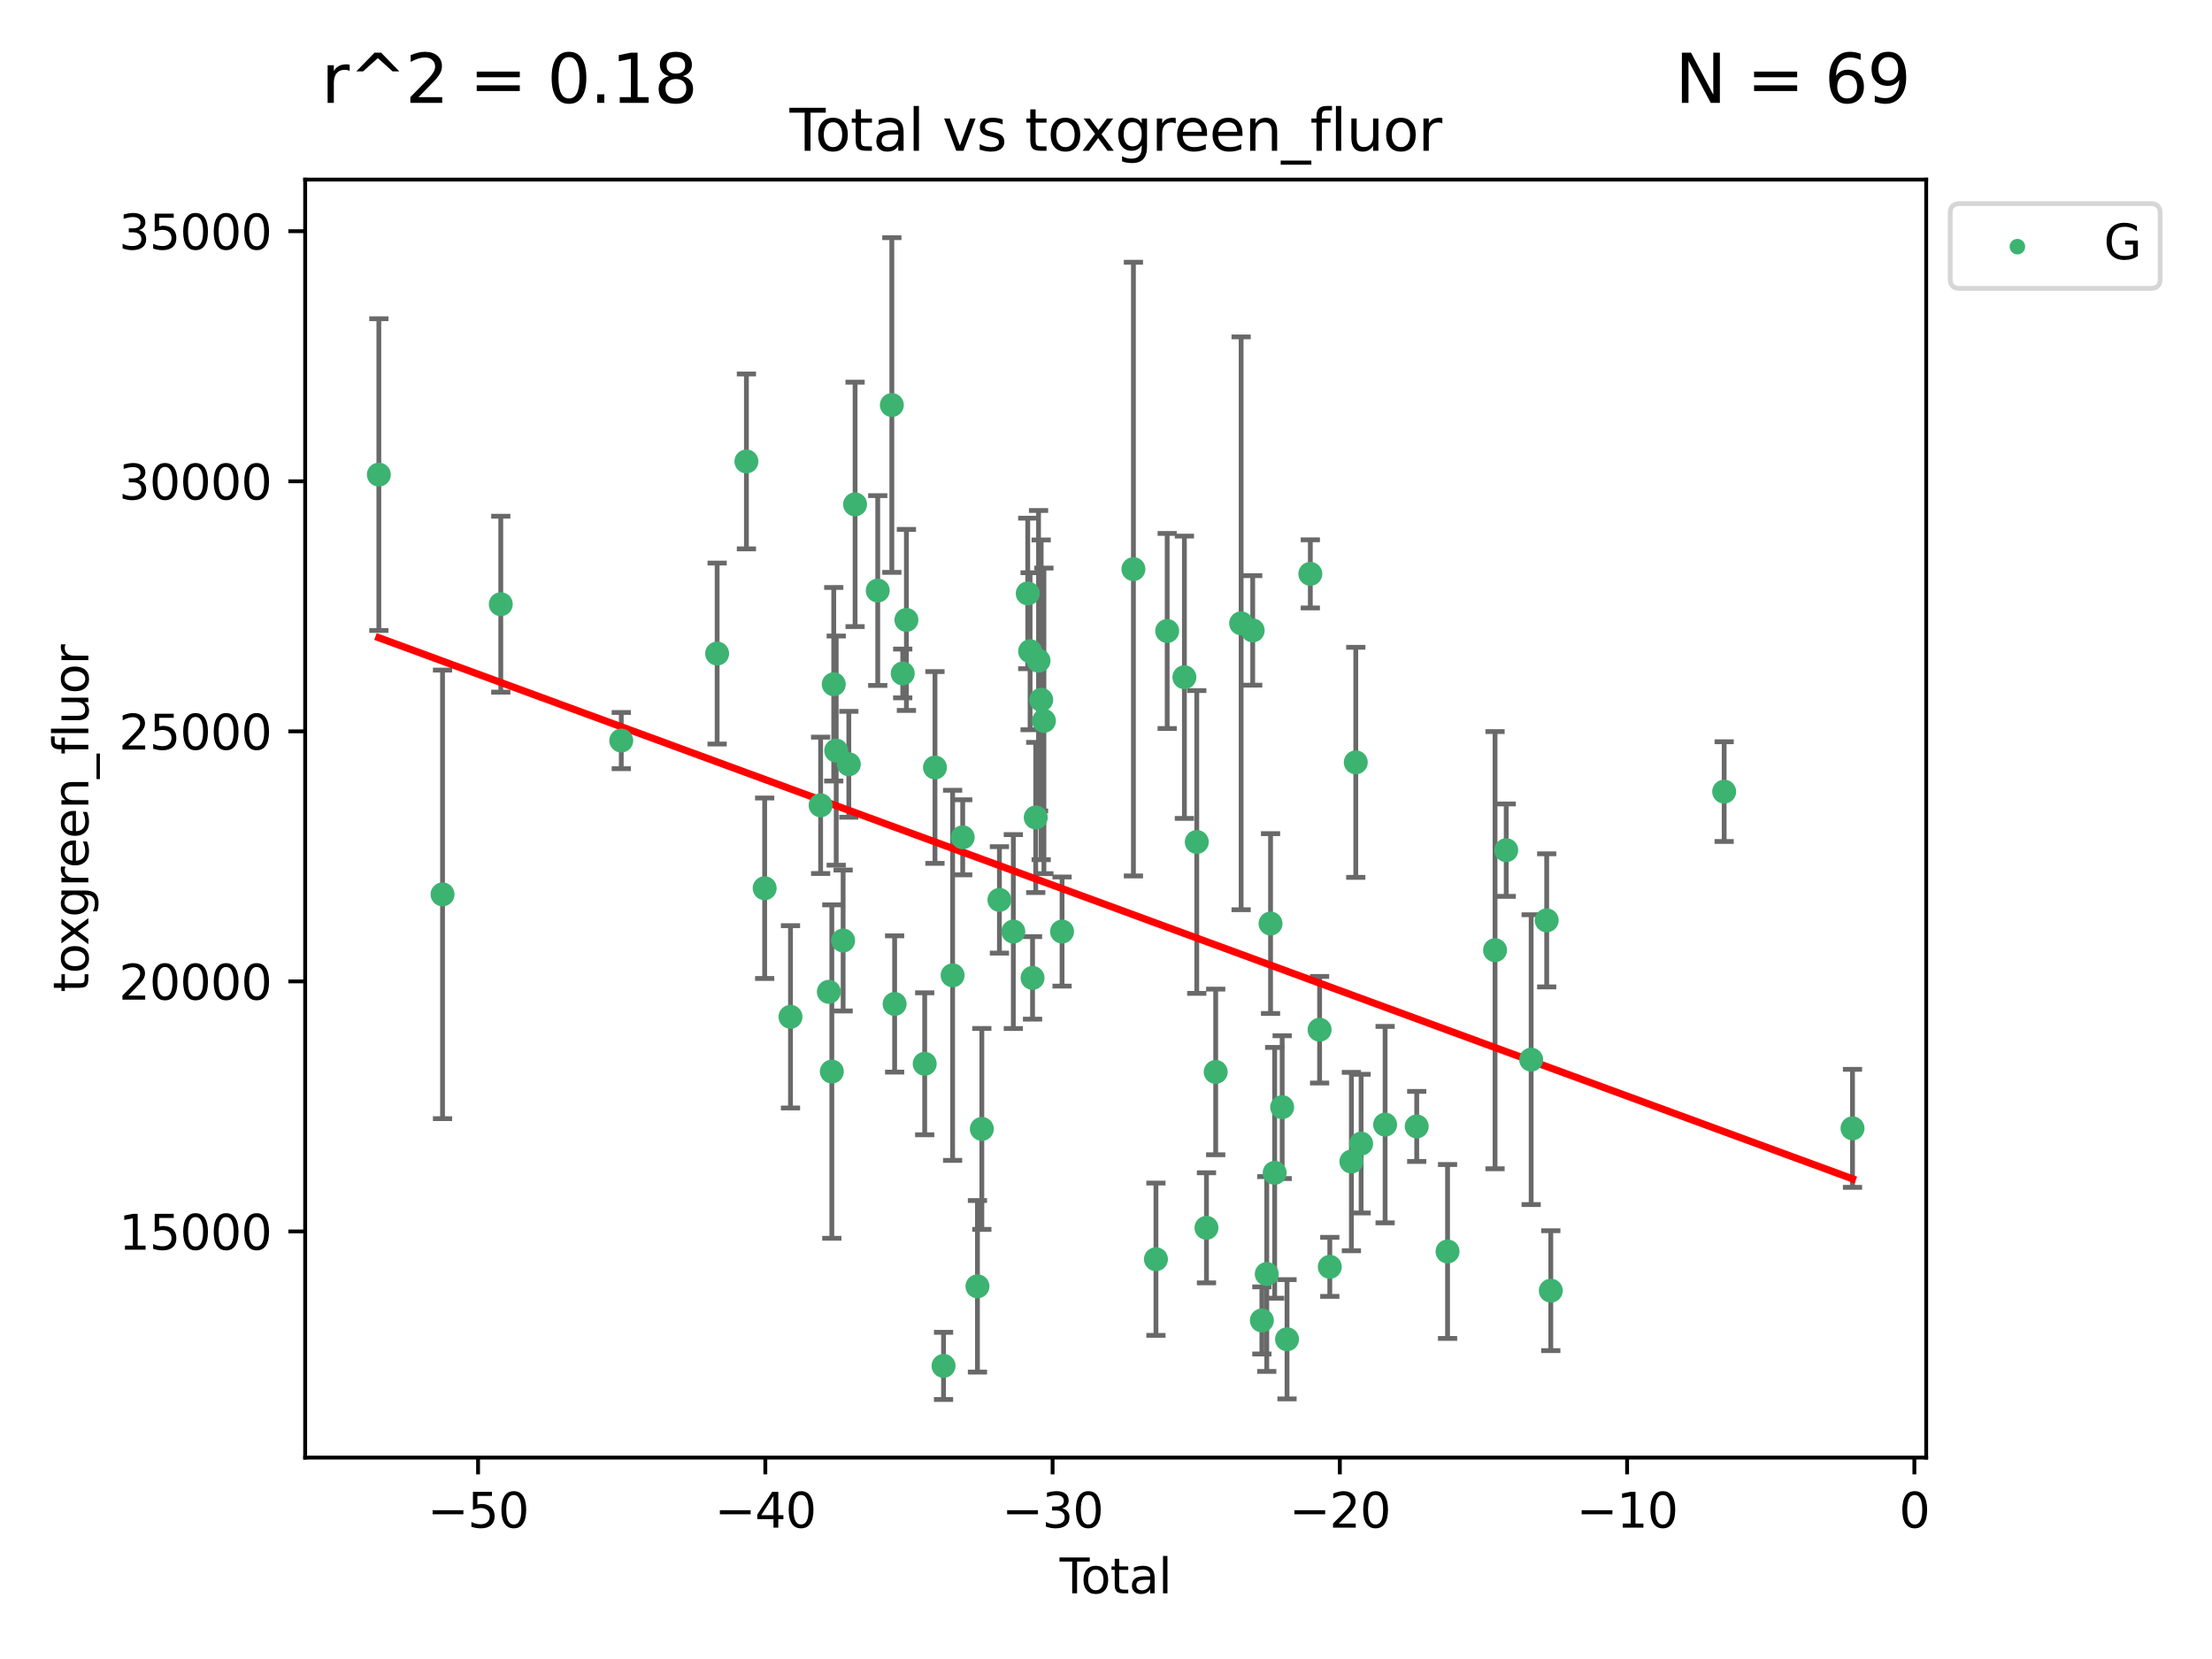 <?xml version="1.0" encoding="utf-8" standalone="no"?>
<!DOCTYPE svg PUBLIC "-//W3C//DTD SVG 1.1//EN"
  "http://www.w3.org/Graphics/SVG/1.1/DTD/svg11.dtd">
<svg xmlns:xlink="http://www.w3.org/1999/xlink" width="460.8pt" height="345.6pt" viewBox="0 0 460.8 345.6" xmlns="http://www.w3.org/2000/svg" version="1.1">
 <defs>
  <style type="text/css">*{stroke-linejoin: round; stroke-linecap: butt}</style>
 </defs>
 <g id="figure_1">
  <g id="patch_1">
   <path d="M 0 345.6 
L 460.8 345.6 
L 460.8 0 
L 0 0 
z
" style="fill: #ffffff"/>
  </g>
  <g id="axes_1">
   <g id="patch_2">
    <path d="M 63.571 303.64 
L 401.26 303.64 
L 401.26 37.411 
L 63.571 37.411 
z
" style="fill: #ffffff"/>
   </g>
   <g id="PathCollection_1">
    <defs>
     <path id="m90d8ef8540" d="M 0 1.118 
C 0.297 1.118 0.581 1 0.791 0.791 
C 1 0.581 1.118 0.297 1.118 0 
C 1.118 -0.297 1 -0.581 0.791 -0.791 
C 0.581 -1 0.297 -1.118 0 -1.118 
C -0.297 -1.118 -0.581 -1 -0.791 -0.791 
C -1 -0.581 -1.118 -0.297 -1.118 0 
C -1.118 0.297 -1 0.581 -0.791 0.791 
C -0.581 1 -0.297 1.118 0 1.118 
z
" style="stroke: #3cb371"/>
    </defs>
    <g clip-path="url(#pe612565357)">
     <use xlink:href="#m90d8ef8540" x="78.921" y="98.87" style="fill: #3cb371; stroke: #3cb371"/>
     <use xlink:href="#m90d8ef8540" x="92.189" y="186.314" style="fill: #3cb371; stroke: #3cb371"/>
     <use xlink:href="#m90d8ef8540" x="104.324" y="125.865" style="fill: #3cb371; stroke: #3cb371"/>
     <use xlink:href="#m90d8ef8540" x="129.421" y="154.273" style="fill: #3cb371; stroke: #3cb371"/>
     <use xlink:href="#m90d8ef8540" x="149.391" y="136.145" style="fill: #3cb371; stroke: #3cb371"/>
     <use xlink:href="#m90d8ef8540" x="155.491" y="96.124" style="fill: #3cb371; stroke: #3cb371"/>
     <use xlink:href="#m90d8ef8540" x="159.294" y="185.036" style="fill: #3cb371; stroke: #3cb371"/>
     <use xlink:href="#m90d8ef8540" x="164.675" y="211.823" style="fill: #3cb371; stroke: #3cb371"/>
     <use xlink:href="#m90d8ef8540" x="170.951" y="167.764" style="fill: #3cb371; stroke: #3cb371"/>
     <use xlink:href="#m90d8ef8540" x="172.665" y="206.614" style="fill: #3cb371; stroke: #3cb371"/>
     <use xlink:href="#m90d8ef8540" x="173.285" y="223.229" style="fill: #3cb371; stroke: #3cb371"/>
     <use xlink:href="#m90d8ef8540" x="173.685" y="142.541" style="fill: #3cb371; stroke: #3cb371"/>
     <use xlink:href="#m90d8ef8540" x="174.198" y="156.366" style="fill: #3cb371; stroke: #3cb371"/>
     <use xlink:href="#m90d8ef8540" x="175.64" y="195.925" style="fill: #3cb371; stroke: #3cb371"/>
     <use xlink:href="#m90d8ef8540" x="176.825" y="159.214" style="fill: #3cb371; stroke: #3cb371"/>
     <use xlink:href="#m90d8ef8540" x="178.129" y="105.072" style="fill: #3cb371; stroke: #3cb371"/>
     <use xlink:href="#m90d8ef8540" x="182.85" y="123.021" style="fill: #3cb371; stroke: #3cb371"/>
     <use xlink:href="#m90d8ef8540" x="185.788" y="84.377" style="fill: #3cb371; stroke: #3cb371"/>
     <use xlink:href="#m90d8ef8540" x="186.368" y="209.146" style="fill: #3cb371; stroke: #3cb371"/>
     <use xlink:href="#m90d8ef8540" x="188.055" y="140.295" style="fill: #3cb371; stroke: #3cb371"/>
     <use xlink:href="#m90d8ef8540" x="188.822" y="129.139" style="fill: #3cb371; stroke: #3cb371"/>
     <use xlink:href="#m90d8ef8540" x="192.631" y="221.607" style="fill: #3cb371; stroke: #3cb371"/>
     <use xlink:href="#m90d8ef8540" x="194.773" y="159.88" style="fill: #3cb371; stroke: #3cb371"/>
     <use xlink:href="#m90d8ef8540" x="196.558" y="284.544" style="fill: #3cb371; stroke: #3cb371"/>
     <use xlink:href="#m90d8ef8540" x="198.449" y="203.178" style="fill: #3cb371; stroke: #3cb371"/>
     <use xlink:href="#m90d8ef8540" x="200.548" y="174.426" style="fill: #3cb371; stroke: #3cb371"/>
     <use xlink:href="#m90d8ef8540" x="203.622" y="267.962" style="fill: #3cb371; stroke: #3cb371"/>
     <use xlink:href="#m90d8ef8540" x="204.535" y="235.175" style="fill: #3cb371; stroke: #3cb371"/>
     <use xlink:href="#m90d8ef8540" x="208.198" y="187.463" style="fill: #3cb371; stroke: #3cb371"/>
     <use xlink:href="#m90d8ef8540" x="211.095" y="194.062" style="fill: #3cb371; stroke: #3cb371"/>
     <use xlink:href="#m90d8ef8540" x="214.1" y="123.622" style="fill: #3cb371; stroke: #3cb371"/>
     <use xlink:href="#m90d8ef8540" x="214.588" y="135.663" style="fill: #3cb371; stroke: #3cb371"/>
     <use xlink:href="#m90d8ef8540" x="215.099" y="203.711" style="fill: #3cb371; stroke: #3cb371"/>
     <use xlink:href="#m90d8ef8540" x="215.764" y="170.292" style="fill: #3cb371; stroke: #3cb371"/>
     <use xlink:href="#m90d8ef8540" x="216.347" y="137.636" style="fill: #3cb371; stroke: #3cb371"/>
     <use xlink:href="#m90d8ef8540" x="216.898" y="145.785" style="fill: #3cb371; stroke: #3cb371"/>
     <use xlink:href="#m90d8ef8540" x="217.467" y="150.17" style="fill: #3cb371; stroke: #3cb371"/>
     <use xlink:href="#m90d8ef8540" x="221.245" y="194.059" style="fill: #3cb371; stroke: #3cb371"/>
     <use xlink:href="#m90d8ef8540" x="236.113" y="118.555" style="fill: #3cb371; stroke: #3cb371"/>
     <use xlink:href="#m90d8ef8540" x="240.804" y="262.32" style="fill: #3cb371; stroke: #3cb371"/>
     <use xlink:href="#m90d8ef8540" x="243.144" y="131.444" style="fill: #3cb371; stroke: #3cb371"/>
     <use xlink:href="#m90d8ef8540" x="246.732" y="141.082" style="fill: #3cb371; stroke: #3cb371"/>
     <use xlink:href="#m90d8ef8540" x="249.31" y="175.398" style="fill: #3cb371; stroke: #3cb371"/>
     <use xlink:href="#m90d8ef8540" x="251.33" y="255.777" style="fill: #3cb371; stroke: #3cb371"/>
     <use xlink:href="#m90d8ef8540" x="253.251" y="223.306" style="fill: #3cb371; stroke: #3cb371"/>
     <use xlink:href="#m90d8ef8540" x="258.549" y="129.846" style="fill: #3cb371; stroke: #3cb371"/>
     <use xlink:href="#m90d8ef8540" x="260.961" y="131.326" style="fill: #3cb371; stroke: #3cb371"/>
     <use xlink:href="#m90d8ef8540" x="262.869" y="275.07" style="fill: #3cb371; stroke: #3cb371"/>
     <use xlink:href="#m90d8ef8540" x="263.889" y="265.4" style="fill: #3cb371; stroke: #3cb371"/>
     <use xlink:href="#m90d8ef8540" x="264.678" y="192.397" style="fill: #3cb371; stroke: #3cb371"/>
     <use xlink:href="#m90d8ef8540" x="265.538" y="244.319" style="fill: #3cb371; stroke: #3cb371"/>
     <use xlink:href="#m90d8ef8540" x="267.099" y="230.64" style="fill: #3cb371; stroke: #3cb371"/>
     <use xlink:href="#m90d8ef8540" x="268.111" y="278.993" style="fill: #3cb371; stroke: #3cb371"/>
     <use xlink:href="#m90d8ef8540" x="272.964" y="119.547" style="fill: #3cb371; stroke: #3cb371"/>
     <use xlink:href="#m90d8ef8540" x="274.897" y="214.513" style="fill: #3cb371; stroke: #3cb371"/>
     <use xlink:href="#m90d8ef8540" x="277.023" y="263.906" style="fill: #3cb371; stroke: #3cb371"/>
     <use xlink:href="#m90d8ef8540" x="281.518" y="241.974" style="fill: #3cb371; stroke: #3cb371"/>
     <use xlink:href="#m90d8ef8540" x="282.434" y="158.808" style="fill: #3cb371; stroke: #3cb371"/>
     <use xlink:href="#m90d8ef8540" x="283.546" y="238.24" style="fill: #3cb371; stroke: #3cb371"/>
     <use xlink:href="#m90d8ef8540" x="288.545" y="234.283" style="fill: #3cb371; stroke: #3cb371"/>
     <use xlink:href="#m90d8ef8540" x="295.129" y="234.654" style="fill: #3cb371; stroke: #3cb371"/>
     <use xlink:href="#m90d8ef8540" x="301.552" y="260.706" style="fill: #3cb371; stroke: #3cb371"/>
     <use xlink:href="#m90d8ef8540" x="311.446" y="197.939" style="fill: #3cb371; stroke: #3cb371"/>
     <use xlink:href="#m90d8ef8540" x="313.774" y="177.106" style="fill: #3cb371; stroke: #3cb371"/>
     <use xlink:href="#m90d8ef8540" x="318.968" y="220.745" style="fill: #3cb371; stroke: #3cb371"/>
     <use xlink:href="#m90d8ef8540" x="322.205" y="191.727" style="fill: #3cb371; stroke: #3cb371"/>
     <use xlink:href="#m90d8ef8540" x="323.059" y="268.872" style="fill: #3cb371; stroke: #3cb371"/>
     <use xlink:href="#m90d8ef8540" x="359.176" y="164.908" style="fill: #3cb371; stroke: #3cb371"/>
     <use xlink:href="#m90d8ef8540" x="385.911" y="235.052" style="fill: #3cb371; stroke: #3cb371"/>
    </g>
   </g>
   <g id="matplotlib.axis_1">
    <g id="xtick_1">
     <g id="line2d_1">
      <defs>
       <path id="mb4e441df4e" d="M 0 0 
L 0 3.5 
" style="stroke: #000000; stroke-width: 0.8"/>
      </defs>
      <g>
       <use xlink:href="#mb4e441df4e" x="99.59" y="303.64" style="stroke: #000000; stroke-width: 0.8"/>
      </g>
     </g>
     <g id="text_1">
      <!-- −50 -->
      <g transform="translate(89.038 318.238)scale(0.1 -0.1)">
       <defs>
        <path id="DejaVuSans-2212" d="M 678 2272 
L 4684 2272 
L 4684 1741 
L 678 1741 
L 678 2272 
z
" transform="scale(0.016)"/>
        <path id="DejaVuSans-35" d="M 691 4666 
L 3169 4666 
L 3169 4134 
L 1269 4134 
L 1269 2991 
Q 1406 3038 1543 3061 
Q 1681 3084 1819 3084 
Q 2600 3084 3056 2656 
Q 3513 2228 3513 1497 
Q 3513 744 3044 326 
Q 2575 -91 1722 -91 
Q 1428 -91 1123 -41 
Q 819 9 494 109 
L 494 744 
Q 775 591 1075 516 
Q 1375 441 1709 441 
Q 2250 441 2565 725 
Q 2881 1009 2881 1497 
Q 2881 1984 2565 2268 
Q 2250 2553 1709 2553 
Q 1456 2553 1204 2497 
Q 953 2441 691 2322 
L 691 4666 
z
" transform="scale(0.016)"/>
        <path id="DejaVuSans-30" d="M 2034 4250 
Q 1547 4250 1301 3770 
Q 1056 3291 1056 2328 
Q 1056 1369 1301 889 
Q 1547 409 2034 409 
Q 2525 409 2770 889 
Q 3016 1369 3016 2328 
Q 3016 3291 2770 3770 
Q 2525 4250 2034 4250 
z
M 2034 4750 
Q 2819 4750 3233 4129 
Q 3647 3509 3647 2328 
Q 3647 1150 3233 529 
Q 2819 -91 2034 -91 
Q 1250 -91 836 529 
Q 422 1150 422 2328 
Q 422 3509 836 4129 
Q 1250 4750 2034 4750 
z
" transform="scale(0.016)"/>
       </defs>
       <use xlink:href="#DejaVuSans-2212"/>
       <use xlink:href="#DejaVuSans-35" x="83.789"/>
       <use xlink:href="#DejaVuSans-30" x="147.412"/>
      </g>
     </g>
    </g>
    <g id="xtick_2">
     <g id="line2d_2">
      <g>
       <use xlink:href="#mb4e441df4e" x="159.431" y="303.64" style="stroke: #000000; stroke-width: 0.8"/>
      </g>
     </g>
     <g id="text_2">
      <!-- −40 -->
      <g transform="translate(148.879 318.238)scale(0.1 -0.1)">
       <defs>
        <path id="DejaVuSans-34" d="M 2419 4116 
L 825 1625 
L 2419 1625 
L 2419 4116 
z
M 2253 4666 
L 3047 4666 
L 3047 1625 
L 3713 1625 
L 3713 1100 
L 3047 1100 
L 3047 0 
L 2419 0 
L 2419 1100 
L 313 1100 
L 313 1709 
L 2253 4666 
z
" transform="scale(0.016)"/>
       </defs>
       <use xlink:href="#DejaVuSans-2212"/>
       <use xlink:href="#DejaVuSans-34" x="83.789"/>
       <use xlink:href="#DejaVuSans-30" x="147.412"/>
      </g>
     </g>
    </g>
    <g id="xtick_3">
     <g id="line2d_3">
      <g>
       <use xlink:href="#mb4e441df4e" x="219.273" y="303.64" style="stroke: #000000; stroke-width: 0.8"/>
      </g>
     </g>
     <g id="text_3">
      <!-- −30 -->
      <g transform="translate(208.72 318.238)scale(0.1 -0.1)">
       <defs>
        <path id="DejaVuSans-33" d="M 2597 2516 
Q 3050 2419 3304 2112 
Q 3559 1806 3559 1356 
Q 3559 666 3084 287 
Q 2609 -91 1734 -91 
Q 1441 -91 1130 -33 
Q 819 25 488 141 
L 488 750 
Q 750 597 1062 519 
Q 1375 441 1716 441 
Q 2309 441 2620 675 
Q 2931 909 2931 1356 
Q 2931 1769 2642 2001 
Q 2353 2234 1838 2234 
L 1294 2234 
L 1294 2753 
L 1863 2753 
Q 2328 2753 2575 2939 
Q 2822 3125 2822 3475 
Q 2822 3834 2567 4026 
Q 2313 4219 1838 4219 
Q 1578 4219 1281 4162 
Q 984 4106 628 3988 
L 628 4550 
Q 988 4650 1302 4700 
Q 1616 4750 1894 4750 
Q 2613 4750 3031 4423 
Q 3450 4097 3450 3541 
Q 3450 3153 3228 2886 
Q 3006 2619 2597 2516 
z
" transform="scale(0.016)"/>
       </defs>
       <use xlink:href="#DejaVuSans-2212"/>
       <use xlink:href="#DejaVuSans-33" x="83.789"/>
       <use xlink:href="#DejaVuSans-30" x="147.412"/>
      </g>
     </g>
    </g>
    <g id="xtick_4">
     <g id="line2d_4">
      <g>
       <use xlink:href="#mb4e441df4e" x="279.114" y="303.64" style="stroke: #000000; stroke-width: 0.8"/>
      </g>
     </g>
     <g id="text_4">
      <!-- −20 -->
      <g transform="translate(268.562 318.238)scale(0.1 -0.1)">
       <defs>
        <path id="DejaVuSans-32" d="M 1228 531 
L 3431 531 
L 3431 0 
L 469 0 
L 469 531 
Q 828 903 1448 1529 
Q 2069 2156 2228 2338 
Q 2531 2678 2651 2914 
Q 2772 3150 2772 3378 
Q 2772 3750 2511 3984 
Q 2250 4219 1831 4219 
Q 1534 4219 1204 4116 
Q 875 4013 500 3803 
L 500 4441 
Q 881 4594 1212 4672 
Q 1544 4750 1819 4750 
Q 2544 4750 2975 4387 
Q 3406 4025 3406 3419 
Q 3406 3131 3298 2873 
Q 3191 2616 2906 2266 
Q 2828 2175 2409 1742 
Q 1991 1309 1228 531 
z
" transform="scale(0.016)"/>
       </defs>
       <use xlink:href="#DejaVuSans-2212"/>
       <use xlink:href="#DejaVuSans-32" x="83.789"/>
       <use xlink:href="#DejaVuSans-30" x="147.412"/>
      </g>
     </g>
    </g>
    <g id="xtick_5">
     <g id="line2d_5">
      <g>
       <use xlink:href="#mb4e441df4e" x="338.956" y="303.64" style="stroke: #000000; stroke-width: 0.8"/>
      </g>
     </g>
     <g id="text_5">
      <!-- −10 -->
      <g transform="translate(328.403 318.238)scale(0.1 -0.1)">
       <defs>
        <path id="DejaVuSans-31" d="M 794 531 
L 1825 531 
L 1825 4091 
L 703 3866 
L 703 4441 
L 1819 4666 
L 2450 4666 
L 2450 531 
L 3481 531 
L 3481 0 
L 794 0 
L 794 531 
z
" transform="scale(0.016)"/>
       </defs>
       <use xlink:href="#DejaVuSans-2212"/>
       <use xlink:href="#DejaVuSans-31" x="83.789"/>
       <use xlink:href="#DejaVuSans-30" x="147.412"/>
      </g>
     </g>
    </g>
    <g id="xtick_6">
     <g id="line2d_6">
      <g>
       <use xlink:href="#mb4e441df4e" x="398.797" y="303.64" style="stroke: #000000; stroke-width: 0.8"/>
      </g>
     </g>
     <g id="text_6">
      <!-- 0 -->
      <g transform="translate(395.616 318.238)scale(0.1 -0.1)">
       <use xlink:href="#DejaVuSans-30"/>
      </g>
     </g>
    </g>
    <g id="text_7">
     <!-- Total -->
     <g transform="translate(220.739 331.917)scale(0.1 -0.1)">
      <defs>
       <path id="DejaVuSans-54" d="M -19 4666 
L 3928 4666 
L 3928 4134 
L 2272 4134 
L 2272 0 
L 1638 0 
L 1638 4134 
L -19 4134 
L -19 4666 
z
" transform="scale(0.016)"/>
       <path id="DejaVuSans-6f" d="M 1959 3097 
Q 1497 3097 1228 2736 
Q 959 2375 959 1747 
Q 959 1119 1226 758 
Q 1494 397 1959 397 
Q 2419 397 2687 759 
Q 2956 1122 2956 1747 
Q 2956 2369 2687 2733 
Q 2419 3097 1959 3097 
z
M 1959 3584 
Q 2709 3584 3137 3096 
Q 3566 2609 3566 1747 
Q 3566 888 3137 398 
Q 2709 -91 1959 -91 
Q 1206 -91 779 398 
Q 353 888 353 1747 
Q 353 2609 779 3096 
Q 1206 3584 1959 3584 
z
" transform="scale(0.016)"/>
       <path id="DejaVuSans-74" d="M 1172 4494 
L 1172 3500 
L 2356 3500 
L 2356 3053 
L 1172 3053 
L 1172 1153 
Q 1172 725 1289 603 
Q 1406 481 1766 481 
L 2356 481 
L 2356 0 
L 1766 0 
Q 1100 0 847 248 
Q 594 497 594 1153 
L 594 3053 
L 172 3053 
L 172 3500 
L 594 3500 
L 594 4494 
L 1172 4494 
z
" transform="scale(0.016)"/>
       <path id="DejaVuSans-61" d="M 2194 1759 
Q 1497 1759 1228 1600 
Q 959 1441 959 1056 
Q 959 750 1161 570 
Q 1363 391 1709 391 
Q 2188 391 2477 730 
Q 2766 1069 2766 1631 
L 2766 1759 
L 2194 1759 
z
M 3341 1997 
L 3341 0 
L 2766 0 
L 2766 531 
Q 2569 213 2275 61 
Q 1981 -91 1556 -91 
Q 1019 -91 701 211 
Q 384 513 384 1019 
Q 384 1609 779 1909 
Q 1175 2209 1959 2209 
L 2766 2209 
L 2766 2266 
Q 2766 2663 2505 2880 
Q 2244 3097 1772 3097 
Q 1472 3097 1187 3025 
Q 903 2953 641 2809 
L 641 3341 
Q 956 3463 1253 3523 
Q 1550 3584 1831 3584 
Q 2591 3584 2966 3190 
Q 3341 2797 3341 1997 
z
" transform="scale(0.016)"/>
       <path id="DejaVuSans-6c" d="M 603 4863 
L 1178 4863 
L 1178 0 
L 603 0 
L 603 4863 
z
" transform="scale(0.016)"/>
      </defs>
      <use xlink:href="#DejaVuSans-54"/>
      <use xlink:href="#DejaVuSans-6f" x="44.084"/>
      <use xlink:href="#DejaVuSans-74" x="105.266"/>
      <use xlink:href="#DejaVuSans-61" x="144.475"/>
      <use xlink:href="#DejaVuSans-6c" x="205.754"/>
     </g>
    </g>
   </g>
   <g id="matplotlib.axis_2">
    <g id="ytick_1">
     <g id="line2d_7">
      <defs>
       <path id="m71121f7449" d="M 0 0 
L -3.5 0 
" style="stroke: #000000; stroke-width: 0.8"/>
      </defs>
      <g>
       <use xlink:href="#m71121f7449" x="63.571" y="256.533" style="stroke: #000000; stroke-width: 0.8"/>
      </g>
     </g>
     <g id="text_8">
      <!-- 15000 -->
      <g transform="translate(24.759 260.332)scale(0.1 -0.1)">
       <use xlink:href="#DejaVuSans-31"/>
       <use xlink:href="#DejaVuSans-35" x="63.623"/>
       <use xlink:href="#DejaVuSans-30" x="127.246"/>
       <use xlink:href="#DejaVuSans-30" x="190.869"/>
       <use xlink:href="#DejaVuSans-30" x="254.492"/>
      </g>
     </g>
    </g>
    <g id="ytick_2">
     <g id="line2d_8">
      <g>
       <use xlink:href="#m71121f7449" x="63.571" y="204.442" style="stroke: #000000; stroke-width: 0.8"/>
      </g>
     </g>
     <g id="text_9">
      <!-- 20000 -->
      <g transform="translate(24.759 208.241)scale(0.1 -0.1)">
       <use xlink:href="#DejaVuSans-32"/>
       <use xlink:href="#DejaVuSans-30" x="63.623"/>
       <use xlink:href="#DejaVuSans-30" x="127.246"/>
       <use xlink:href="#DejaVuSans-30" x="190.869"/>
       <use xlink:href="#DejaVuSans-30" x="254.492"/>
      </g>
     </g>
    </g>
    <g id="ytick_3">
     <g id="line2d_9">
      <g>
       <use xlink:href="#m71121f7449" x="63.571" y="152.35" style="stroke: #000000; stroke-width: 0.8"/>
      </g>
     </g>
     <g id="text_10">
      <!-- 25000 -->
      <g transform="translate(24.759 156.149)scale(0.1 -0.1)">
       <use xlink:href="#DejaVuSans-32"/>
       <use xlink:href="#DejaVuSans-35" x="63.623"/>
       <use xlink:href="#DejaVuSans-30" x="127.246"/>
       <use xlink:href="#DejaVuSans-30" x="190.869"/>
       <use xlink:href="#DejaVuSans-30" x="254.492"/>
      </g>
     </g>
    </g>
    <g id="ytick_4">
     <g id="line2d_10">
      <g>
       <use xlink:href="#m71121f7449" x="63.571" y="100.259" style="stroke: #000000; stroke-width: 0.8"/>
      </g>
     </g>
     <g id="text_11">
      <!-- 30000 -->
      <g transform="translate(24.759 104.058)scale(0.1 -0.1)">
       <use xlink:href="#DejaVuSans-33"/>
       <use xlink:href="#DejaVuSans-30" x="63.623"/>
       <use xlink:href="#DejaVuSans-30" x="127.246"/>
       <use xlink:href="#DejaVuSans-30" x="190.869"/>
       <use xlink:href="#DejaVuSans-30" x="254.492"/>
      </g>
     </g>
    </g>
    <g id="ytick_5">
     <g id="line2d_11">
      <g>
       <use xlink:href="#m71121f7449" x="63.571" y="48.167" style="stroke: #000000; stroke-width: 0.8"/>
      </g>
     </g>
     <g id="text_12">
      <!-- 35000 -->
      <g transform="translate(24.759 51.967)scale(0.1 -0.1)">
       <use xlink:href="#DejaVuSans-33"/>
       <use xlink:href="#DejaVuSans-35" x="63.623"/>
       <use xlink:href="#DejaVuSans-30" x="127.246"/>
       <use xlink:href="#DejaVuSans-30" x="190.869"/>
       <use xlink:href="#DejaVuSans-30" x="254.492"/>
      </g>
     </g>
    </g>
    <g id="text_13">
     <!-- toxgreen_fluor -->
     <g transform="translate(18.401 206.72)rotate(-90)scale(0.1 -0.1)">
      <defs>
       <path id="DejaVuSans-78" d="M 3513 3500 
L 2247 1797 
L 3578 0 
L 2900 0 
L 1881 1375 
L 863 0 
L 184 0 
L 1544 1831 
L 300 3500 
L 978 3500 
L 1906 2253 
L 2834 3500 
L 3513 3500 
z
" transform="scale(0.016)"/>
       <path id="DejaVuSans-67" d="M 2906 1791 
Q 2906 2416 2648 2759 
Q 2391 3103 1925 3103 
Q 1463 3103 1205 2759 
Q 947 2416 947 1791 
Q 947 1169 1205 825 
Q 1463 481 1925 481 
Q 2391 481 2648 825 
Q 2906 1169 2906 1791 
z
M 3481 434 
Q 3481 -459 3084 -895 
Q 2688 -1331 1869 -1331 
Q 1566 -1331 1297 -1286 
Q 1028 -1241 775 -1147 
L 775 -588 
Q 1028 -725 1275 -790 
Q 1522 -856 1778 -856 
Q 2344 -856 2625 -561 
Q 2906 -266 2906 331 
L 2906 616 
Q 2728 306 2450 153 
Q 2172 0 1784 0 
Q 1141 0 747 490 
Q 353 981 353 1791 
Q 353 2603 747 3093 
Q 1141 3584 1784 3584 
Q 2172 3584 2450 3431 
Q 2728 3278 2906 2969 
L 2906 3500 
L 3481 3500 
L 3481 434 
z
" transform="scale(0.016)"/>
       <path id="DejaVuSans-72" d="M 2631 2963 
Q 2534 3019 2420 3045 
Q 2306 3072 2169 3072 
Q 1681 3072 1420 2755 
Q 1159 2438 1159 1844 
L 1159 0 
L 581 0 
L 581 3500 
L 1159 3500 
L 1159 2956 
Q 1341 3275 1631 3429 
Q 1922 3584 2338 3584 
Q 2397 3584 2469 3576 
Q 2541 3569 2628 3553 
L 2631 2963 
z
" transform="scale(0.016)"/>
       <path id="DejaVuSans-65" d="M 3597 1894 
L 3597 1613 
L 953 1613 
Q 991 1019 1311 708 
Q 1631 397 2203 397 
Q 2534 397 2845 478 
Q 3156 559 3463 722 
L 3463 178 
Q 3153 47 2828 -22 
Q 2503 -91 2169 -91 
Q 1331 -91 842 396 
Q 353 884 353 1716 
Q 353 2575 817 3079 
Q 1281 3584 2069 3584 
Q 2775 3584 3186 3129 
Q 3597 2675 3597 1894 
z
M 3022 2063 
Q 3016 2534 2758 2815 
Q 2500 3097 2075 3097 
Q 1594 3097 1305 2825 
Q 1016 2553 972 2059 
L 3022 2063 
z
" transform="scale(0.016)"/>
       <path id="DejaVuSans-6e" d="M 3513 2113 
L 3513 0 
L 2938 0 
L 2938 2094 
Q 2938 2591 2744 2837 
Q 2550 3084 2163 3084 
Q 1697 3084 1428 2787 
Q 1159 2491 1159 1978 
L 1159 0 
L 581 0 
L 581 3500 
L 1159 3500 
L 1159 2956 
Q 1366 3272 1645 3428 
Q 1925 3584 2291 3584 
Q 2894 3584 3203 3211 
Q 3513 2838 3513 2113 
z
" transform="scale(0.016)"/>
       <path id="DejaVuSans-5f" d="M 3263 -1063 
L 3263 -1509 
L -63 -1509 
L -63 -1063 
L 3263 -1063 
z
" transform="scale(0.016)"/>
       <path id="DejaVuSans-66" d="M 2375 4863 
L 2375 4384 
L 1825 4384 
Q 1516 4384 1395 4259 
Q 1275 4134 1275 3809 
L 1275 3500 
L 2222 3500 
L 2222 3053 
L 1275 3053 
L 1275 0 
L 697 0 
L 697 3053 
L 147 3053 
L 147 3500 
L 697 3500 
L 697 3744 
Q 697 4328 969 4595 
Q 1241 4863 1831 4863 
L 2375 4863 
z
" transform="scale(0.016)"/>
       <path id="DejaVuSans-75" d="M 544 1381 
L 544 3500 
L 1119 3500 
L 1119 1403 
Q 1119 906 1312 657 
Q 1506 409 1894 409 
Q 2359 409 2629 706 
Q 2900 1003 2900 1516 
L 2900 3500 
L 3475 3500 
L 3475 0 
L 2900 0 
L 2900 538 
Q 2691 219 2414 64 
Q 2138 -91 1772 -91 
Q 1169 -91 856 284 
Q 544 659 544 1381 
z
M 1991 3584 
L 1991 3584 
z
" transform="scale(0.016)"/>
      </defs>
      <use xlink:href="#DejaVuSans-74"/>
      <use xlink:href="#DejaVuSans-6f" x="39.209"/>
      <use xlink:href="#DejaVuSans-78" x="97.266"/>
      <use xlink:href="#DejaVuSans-67" x="156.445"/>
      <use xlink:href="#DejaVuSans-72" x="219.922"/>
      <use xlink:href="#DejaVuSans-65" x="258.785"/>
      <use xlink:href="#DejaVuSans-65" x="320.309"/>
      <use xlink:href="#DejaVuSans-6e" x="381.832"/>
      <use xlink:href="#DejaVuSans-5f" x="445.211"/>
      <use xlink:href="#DejaVuSans-66" x="495.211"/>
      <use xlink:href="#DejaVuSans-6c" x="530.416"/>
      <use xlink:href="#DejaVuSans-75" x="558.199"/>
      <use xlink:href="#DejaVuSans-6f" x="621.578"/>
      <use xlink:href="#DejaVuSans-72" x="682.76"/>
     </g>
    </g>
   </g>
   <g id="LineCollection_1">
    <path d="M 78.921 131.343 
L 78.921 66.396 
" clip-path="url(#pe612565357)" style="fill: none; stroke: #696969"/>
    <path d="M 92.189 233.038 
L 92.189 139.591 
" clip-path="url(#pe612565357)" style="fill: none; stroke: #696969"/>
    <path d="M 104.324 144.188 
L 104.324 107.542 
" clip-path="url(#pe612565357)" style="fill: none; stroke: #696969"/>
    <path d="M 129.421 160.127 
L 129.421 148.419 
" clip-path="url(#pe612565357)" style="fill: none; stroke: #696969"/>
    <path d="M 149.391 154.992 
L 149.391 117.299 
" clip-path="url(#pe612565357)" style="fill: none; stroke: #696969"/>
    <path d="M 155.491 114.342 
L 155.491 77.907 
" clip-path="url(#pe612565357)" style="fill: none; stroke: #696969"/>
    <path d="M 159.294 203.835 
L 159.294 166.238 
" clip-path="url(#pe612565357)" style="fill: none; stroke: #696969"/>
    <path d="M 164.675 230.809 
L 164.675 192.837 
" clip-path="url(#pe612565357)" style="fill: none; stroke: #696969"/>
    <path d="M 170.951 181.967 
L 170.951 153.562 
" clip-path="url(#pe612565357)" style="fill: none; stroke: #696969"/>
    <path d="M 172.665 207.326 
L 172.665 205.903 
" clip-path="url(#pe612565357)" style="fill: none; stroke: #696969"/>
    <path d="M 173.285 257.959 
L 173.285 188.499 
" clip-path="url(#pe612565357)" style="fill: none; stroke: #696969"/>
    <path d="M 173.685 162.696 
L 173.685 122.386 
" clip-path="url(#pe612565357)" style="fill: none; stroke: #696969"/>
    <path d="M 174.198 180.237 
L 174.198 132.494 
" clip-path="url(#pe612565357)" style="fill: none; stroke: #696969"/>
    <path d="M 175.64 210.602 
L 175.64 181.247 
" clip-path="url(#pe612565357)" style="fill: none; stroke: #696969"/>
    <path d="M 176.825 170.243 
L 176.825 148.185 
" clip-path="url(#pe612565357)" style="fill: none; stroke: #696969"/>
    <path d="M 178.129 130.53 
L 178.129 79.615 
" clip-path="url(#pe612565357)" style="fill: none; stroke: #696969"/>
    <path d="M 182.85 142.794 
L 182.85 103.248 
" clip-path="url(#pe612565357)" style="fill: none; stroke: #696969"/>
    <path d="M 185.788 119.241 
L 185.788 49.513 
" clip-path="url(#pe612565357)" style="fill: none; stroke: #696969"/>
    <path d="M 186.368 223.342 
L 186.368 194.951 
" clip-path="url(#pe612565357)" style="fill: none; stroke: #696969"/>
    <path d="M 188.055 145.376 
L 188.055 135.214 
" clip-path="url(#pe612565357)" style="fill: none; stroke: #696969"/>
    <path d="M 188.822 147.995 
L 188.822 110.283 
" clip-path="url(#pe612565357)" style="fill: none; stroke: #696969"/>
    <path d="M 192.631 236.395 
L 192.631 206.818 
" clip-path="url(#pe612565357)" style="fill: none; stroke: #696969"/>
    <path d="M 194.773 179.857 
L 194.773 139.903 
" clip-path="url(#pe612565357)" style="fill: none; stroke: #696969"/>
    <path d="M 196.558 291.539 
L 196.558 277.55 
" clip-path="url(#pe612565357)" style="fill: none; stroke: #696969"/>
    <path d="M 198.449 241.728 
L 198.449 164.627 
" clip-path="url(#pe612565357)" style="fill: none; stroke: #696969"/>
    <path d="M 200.548 182.244 
L 200.548 166.609 
" clip-path="url(#pe612565357)" style="fill: none; stroke: #696969"/>
    <path d="M 203.622 285.83 
L 203.622 250.095 
" clip-path="url(#pe612565357)" style="fill: none; stroke: #696969"/>
    <path d="M 204.535 256.105 
L 204.535 214.246 
" clip-path="url(#pe612565357)" style="fill: none; stroke: #696969"/>
    <path d="M 208.198 198.549 
L 208.198 176.378 
" clip-path="url(#pe612565357)" style="fill: none; stroke: #696969"/>
    <path d="M 211.095 214.259 
L 211.095 173.865 
" clip-path="url(#pe612565357)" style="fill: none; stroke: #696969"/>
    <path d="M 214.1 139.305 
L 214.1 107.94 
" clip-path="url(#pe612565357)" style="fill: none; stroke: #696969"/>
    <path d="M 214.588 152.019 
L 214.588 119.307 
" clip-path="url(#pe612565357)" style="fill: none; stroke: #696969"/>
    <path d="M 215.099 212.31 
L 215.099 195.111 
" clip-path="url(#pe612565357)" style="fill: none; stroke: #696969"/>
    <path d="M 215.764 185.935 
L 215.764 154.648 
" clip-path="url(#pe612565357)" style="fill: none; stroke: #696969"/>
    <path d="M 216.347 168.93 
L 216.347 106.343 
" clip-path="url(#pe612565357)" style="fill: none; stroke: #696969"/>
    <path d="M 216.898 179.094 
L 216.898 112.476 
" clip-path="url(#pe612565357)" style="fill: none; stroke: #696969"/>
    <path d="M 217.467 181.997 
L 217.467 118.342 
" clip-path="url(#pe612565357)" style="fill: none; stroke: #696969"/>
    <path d="M 221.245 205.426 
L 221.245 182.692 
" clip-path="url(#pe612565357)" style="fill: none; stroke: #696969"/>
    <path d="M 236.113 182.478 
L 236.113 54.631 
" clip-path="url(#pe612565357)" style="fill: none; stroke: #696969"/>
    <path d="M 240.804 278.186 
L 240.804 246.454 
" clip-path="url(#pe612565357)" style="fill: none; stroke: #696969"/>
    <path d="M 243.144 151.763 
L 243.144 111.124 
" clip-path="url(#pe612565357)" style="fill: none; stroke: #696969"/>
    <path d="M 246.732 170.488 
L 246.732 111.677 
" clip-path="url(#pe612565357)" style="fill: none; stroke: #696969"/>
    <path d="M 249.31 206.933 
L 249.31 143.863 
" clip-path="url(#pe612565357)" style="fill: none; stroke: #696969"/>
    <path d="M 251.33 267.247 
L 251.33 244.308 
" clip-path="url(#pe612565357)" style="fill: none; stroke: #696969"/>
    <path d="M 253.251 240.557 
L 253.251 206.055 
" clip-path="url(#pe612565357)" style="fill: none; stroke: #696969"/>
    <path d="M 258.549 189.513 
L 258.549 70.179 
" clip-path="url(#pe612565357)" style="fill: none; stroke: #696969"/>
    <path d="M 260.961 142.734 
L 260.961 119.918 
" clip-path="url(#pe612565357)" style="fill: none; stroke: #696969"/>
    <path d="M 262.869 282.058 
L 262.869 268.081 
" clip-path="url(#pe612565357)" style="fill: none; stroke: #696969"/>
    <path d="M 263.889 285.691 
L 263.889 245.109 
" clip-path="url(#pe612565357)" style="fill: none; stroke: #696969"/>
    <path d="M 264.678 211.128 
L 264.678 173.667 
" clip-path="url(#pe612565357)" style="fill: none; stroke: #696969"/>
    <path d="M 265.538 270.441 
L 265.538 218.197 
" clip-path="url(#pe612565357)" style="fill: none; stroke: #696969"/>
    <path d="M 267.099 245.514 
L 267.099 215.766 
" clip-path="url(#pe612565357)" style="fill: none; stroke: #696969"/>
    <path d="M 268.111 291.418 
L 268.111 266.567 
" clip-path="url(#pe612565357)" style="fill: none; stroke: #696969"/>
    <path d="M 272.964 126.642 
L 272.964 112.452 
" clip-path="url(#pe612565357)" style="fill: none; stroke: #696969"/>
    <path d="M 274.897 225.615 
L 274.897 203.411 
" clip-path="url(#pe612565357)" style="fill: none; stroke: #696969"/>
    <path d="M 277.023 270.057 
L 277.023 257.756 
" clip-path="url(#pe612565357)" style="fill: none; stroke: #696969"/>
    <path d="M 281.518 260.555 
L 281.518 223.393 
" clip-path="url(#pe612565357)" style="fill: none; stroke: #696969"/>
    <path d="M 282.434 182.771 
L 282.434 134.846 
" clip-path="url(#pe612565357)" style="fill: none; stroke: #696969"/>
    <path d="M 283.546 252.687 
L 283.546 223.794 
" clip-path="url(#pe612565357)" style="fill: none; stroke: #696969"/>
    <path d="M 288.545 254.743 
L 288.545 213.822 
" clip-path="url(#pe612565357)" style="fill: none; stroke: #696969"/>
    <path d="M 295.129 241.952 
L 295.129 227.357 
" clip-path="url(#pe612565357)" style="fill: none; stroke: #696969"/>
    <path d="M 301.552 278.824 
L 301.552 242.588 
" clip-path="url(#pe612565357)" style="fill: none; stroke: #696969"/>
    <path d="M 311.446 243.474 
L 311.446 152.405 
" clip-path="url(#pe612565357)" style="fill: none; stroke: #696969"/>
    <path d="M 313.774 186.728 
L 313.774 167.483 
" clip-path="url(#pe612565357)" style="fill: none; stroke: #696969"/>
    <path d="M 318.968 250.932 
L 318.968 190.557 
" clip-path="url(#pe612565357)" style="fill: none; stroke: #696969"/>
    <path d="M 322.205 205.591 
L 322.205 177.864 
" clip-path="url(#pe612565357)" style="fill: none; stroke: #696969"/>
    <path d="M 323.059 281.357 
L 323.059 256.387 
" clip-path="url(#pe612565357)" style="fill: none; stroke: #696969"/>
    <path d="M 359.176 175.294 
L 359.176 154.521 
" clip-path="url(#pe612565357)" style="fill: none; stroke: #696969"/>
    <path d="M 385.911 247.344 
L 385.911 222.76 
" clip-path="url(#pe612565357)" style="fill: none; stroke: #696969"/>
   </g>
   <g id="line2d_12">
    <defs>
     <path id="mf4363e2940" d="M 2 0 
L -2 -0 
" style="stroke: #696969"/>
    </defs>
    <g clip-path="url(#pe612565357)">
     <use xlink:href="#mf4363e2940" x="78.921" y="131.343" style="fill: #696969; stroke: #696969"/>
     <use xlink:href="#mf4363e2940" x="92.189" y="233.038" style="fill: #696969; stroke: #696969"/>
     <use xlink:href="#mf4363e2940" x="104.324" y="144.188" style="fill: #696969; stroke: #696969"/>
     <use xlink:href="#mf4363e2940" x="129.421" y="160.127" style="fill: #696969; stroke: #696969"/>
     <use xlink:href="#mf4363e2940" x="149.391" y="154.992" style="fill: #696969; stroke: #696969"/>
     <use xlink:href="#mf4363e2940" x="155.491" y="114.342" style="fill: #696969; stroke: #696969"/>
     <use xlink:href="#mf4363e2940" x="159.294" y="203.835" style="fill: #696969; stroke: #696969"/>
     <use xlink:href="#mf4363e2940" x="164.675" y="230.809" style="fill: #696969; stroke: #696969"/>
     <use xlink:href="#mf4363e2940" x="170.951" y="181.967" style="fill: #696969; stroke: #696969"/>
     <use xlink:href="#mf4363e2940" x="172.665" y="207.326" style="fill: #696969; stroke: #696969"/>
     <use xlink:href="#mf4363e2940" x="173.285" y="257.959" style="fill: #696969; stroke: #696969"/>
     <use xlink:href="#mf4363e2940" x="173.685" y="162.696" style="fill: #696969; stroke: #696969"/>
     <use xlink:href="#mf4363e2940" x="174.198" y="180.237" style="fill: #696969; stroke: #696969"/>
     <use xlink:href="#mf4363e2940" x="175.64" y="210.602" style="fill: #696969; stroke: #696969"/>
     <use xlink:href="#mf4363e2940" x="176.825" y="170.243" style="fill: #696969; stroke: #696969"/>
     <use xlink:href="#mf4363e2940" x="178.129" y="130.53" style="fill: #696969; stroke: #696969"/>
     <use xlink:href="#mf4363e2940" x="182.85" y="142.794" style="fill: #696969; stroke: #696969"/>
     <use xlink:href="#mf4363e2940" x="185.788" y="119.241" style="fill: #696969; stroke: #696969"/>
     <use xlink:href="#mf4363e2940" x="186.368" y="223.342" style="fill: #696969; stroke: #696969"/>
     <use xlink:href="#mf4363e2940" x="188.055" y="145.376" style="fill: #696969; stroke: #696969"/>
     <use xlink:href="#mf4363e2940" x="188.822" y="147.995" style="fill: #696969; stroke: #696969"/>
     <use xlink:href="#mf4363e2940" x="192.631" y="236.395" style="fill: #696969; stroke: #696969"/>
     <use xlink:href="#mf4363e2940" x="194.773" y="179.857" style="fill: #696969; stroke: #696969"/>
     <use xlink:href="#mf4363e2940" x="196.558" y="291.539" style="fill: #696969; stroke: #696969"/>
     <use xlink:href="#mf4363e2940" x="198.449" y="241.728" style="fill: #696969; stroke: #696969"/>
     <use xlink:href="#mf4363e2940" x="200.548" y="182.244" style="fill: #696969; stroke: #696969"/>
     <use xlink:href="#mf4363e2940" x="203.622" y="285.83" style="fill: #696969; stroke: #696969"/>
     <use xlink:href="#mf4363e2940" x="204.535" y="256.105" style="fill: #696969; stroke: #696969"/>
     <use xlink:href="#mf4363e2940" x="208.198" y="198.549" style="fill: #696969; stroke: #696969"/>
     <use xlink:href="#mf4363e2940" x="211.095" y="214.259" style="fill: #696969; stroke: #696969"/>
     <use xlink:href="#mf4363e2940" x="214.1" y="139.305" style="fill: #696969; stroke: #696969"/>
     <use xlink:href="#mf4363e2940" x="214.588" y="152.019" style="fill: #696969; stroke: #696969"/>
     <use xlink:href="#mf4363e2940" x="215.099" y="212.31" style="fill: #696969; stroke: #696969"/>
     <use xlink:href="#mf4363e2940" x="215.764" y="185.935" style="fill: #696969; stroke: #696969"/>
     <use xlink:href="#mf4363e2940" x="216.347" y="168.93" style="fill: #696969; stroke: #696969"/>
     <use xlink:href="#mf4363e2940" x="216.898" y="179.094" style="fill: #696969; stroke: #696969"/>
     <use xlink:href="#mf4363e2940" x="217.467" y="181.997" style="fill: #696969; stroke: #696969"/>
     <use xlink:href="#mf4363e2940" x="221.245" y="205.426" style="fill: #696969; stroke: #696969"/>
     <use xlink:href="#mf4363e2940" x="236.113" y="182.478" style="fill: #696969; stroke: #696969"/>
     <use xlink:href="#mf4363e2940" x="240.804" y="278.186" style="fill: #696969; stroke: #696969"/>
     <use xlink:href="#mf4363e2940" x="243.144" y="151.763" style="fill: #696969; stroke: #696969"/>
     <use xlink:href="#mf4363e2940" x="246.732" y="170.488" style="fill: #696969; stroke: #696969"/>
     <use xlink:href="#mf4363e2940" x="249.31" y="206.933" style="fill: #696969; stroke: #696969"/>
     <use xlink:href="#mf4363e2940" x="251.33" y="267.247" style="fill: #696969; stroke: #696969"/>
     <use xlink:href="#mf4363e2940" x="253.251" y="240.557" style="fill: #696969; stroke: #696969"/>
     <use xlink:href="#mf4363e2940" x="258.549" y="189.513" style="fill: #696969; stroke: #696969"/>
     <use xlink:href="#mf4363e2940" x="260.961" y="142.734" style="fill: #696969; stroke: #696969"/>
     <use xlink:href="#mf4363e2940" x="262.869" y="282.058" style="fill: #696969; stroke: #696969"/>
     <use xlink:href="#mf4363e2940" x="263.889" y="285.691" style="fill: #696969; stroke: #696969"/>
     <use xlink:href="#mf4363e2940" x="264.678" y="211.128" style="fill: #696969; stroke: #696969"/>
     <use xlink:href="#mf4363e2940" x="265.538" y="270.441" style="fill: #696969; stroke: #696969"/>
     <use xlink:href="#mf4363e2940" x="267.099" y="245.514" style="fill: #696969; stroke: #696969"/>
     <use xlink:href="#mf4363e2940" x="268.111" y="291.418" style="fill: #696969; stroke: #696969"/>
     <use xlink:href="#mf4363e2940" x="272.964" y="126.642" style="fill: #696969; stroke: #696969"/>
     <use xlink:href="#mf4363e2940" x="274.897" y="225.615" style="fill: #696969; stroke: #696969"/>
     <use xlink:href="#mf4363e2940" x="277.023" y="270.057" style="fill: #696969; stroke: #696969"/>
     <use xlink:href="#mf4363e2940" x="281.518" y="260.555" style="fill: #696969; stroke: #696969"/>
     <use xlink:href="#mf4363e2940" x="282.434" y="182.771" style="fill: #696969; stroke: #696969"/>
     <use xlink:href="#mf4363e2940" x="283.546" y="252.687" style="fill: #696969; stroke: #696969"/>
     <use xlink:href="#mf4363e2940" x="288.545" y="254.743" style="fill: #696969; stroke: #696969"/>
     <use xlink:href="#mf4363e2940" x="295.129" y="241.952" style="fill: #696969; stroke: #696969"/>
     <use xlink:href="#mf4363e2940" x="301.552" y="278.824" style="fill: #696969; stroke: #696969"/>
     <use xlink:href="#mf4363e2940" x="311.446" y="243.474" style="fill: #696969; stroke: #696969"/>
     <use xlink:href="#mf4363e2940" x="313.774" y="186.728" style="fill: #696969; stroke: #696969"/>
     <use xlink:href="#mf4363e2940" x="318.968" y="250.932" style="fill: #696969; stroke: #696969"/>
     <use xlink:href="#mf4363e2940" x="322.205" y="205.591" style="fill: #696969; stroke: #696969"/>
     <use xlink:href="#mf4363e2940" x="323.059" y="281.357" style="fill: #696969; stroke: #696969"/>
     <use xlink:href="#mf4363e2940" x="359.176" y="175.294" style="fill: #696969; stroke: #696969"/>
     <use xlink:href="#mf4363e2940" x="385.911" y="247.344" style="fill: #696969; stroke: #696969"/>
    </g>
   </g>
   <g id="line2d_13">
    <g clip-path="url(#pe612565357)">
     <use xlink:href="#mf4363e2940" x="78.921" y="66.396" style="fill: #696969; stroke: #696969"/>
     <use xlink:href="#mf4363e2940" x="92.189" y="139.591" style="fill: #696969; stroke: #696969"/>
     <use xlink:href="#mf4363e2940" x="104.324" y="107.542" style="fill: #696969; stroke: #696969"/>
     <use xlink:href="#mf4363e2940" x="129.421" y="148.419" style="fill: #696969; stroke: #696969"/>
     <use xlink:href="#mf4363e2940" x="149.391" y="117.299" style="fill: #696969; stroke: #696969"/>
     <use xlink:href="#mf4363e2940" x="155.491" y="77.907" style="fill: #696969; stroke: #696969"/>
     <use xlink:href="#mf4363e2940" x="159.294" y="166.238" style="fill: #696969; stroke: #696969"/>
     <use xlink:href="#mf4363e2940" x="164.675" y="192.837" style="fill: #696969; stroke: #696969"/>
     <use xlink:href="#mf4363e2940" x="170.951" y="153.562" style="fill: #696969; stroke: #696969"/>
     <use xlink:href="#mf4363e2940" x="172.665" y="205.903" style="fill: #696969; stroke: #696969"/>
     <use xlink:href="#mf4363e2940" x="173.285" y="188.499" style="fill: #696969; stroke: #696969"/>
     <use xlink:href="#mf4363e2940" x="173.685" y="122.386" style="fill: #696969; stroke: #696969"/>
     <use xlink:href="#mf4363e2940" x="174.198" y="132.494" style="fill: #696969; stroke: #696969"/>
     <use xlink:href="#mf4363e2940" x="175.64" y="181.247" style="fill: #696969; stroke: #696969"/>
     <use xlink:href="#mf4363e2940" x="176.825" y="148.185" style="fill: #696969; stroke: #696969"/>
     <use xlink:href="#mf4363e2940" x="178.129" y="79.615" style="fill: #696969; stroke: #696969"/>
     <use xlink:href="#mf4363e2940" x="182.85" y="103.248" style="fill: #696969; stroke: #696969"/>
     <use xlink:href="#mf4363e2940" x="185.788" y="49.513" style="fill: #696969; stroke: #696969"/>
     <use xlink:href="#mf4363e2940" x="186.368" y="194.951" style="fill: #696969; stroke: #696969"/>
     <use xlink:href="#mf4363e2940" x="188.055" y="135.214" style="fill: #696969; stroke: #696969"/>
     <use xlink:href="#mf4363e2940" x="188.822" y="110.283" style="fill: #696969; stroke: #696969"/>
     <use xlink:href="#mf4363e2940" x="192.631" y="206.818" style="fill: #696969; stroke: #696969"/>
     <use xlink:href="#mf4363e2940" x="194.773" y="139.903" style="fill: #696969; stroke: #696969"/>
     <use xlink:href="#mf4363e2940" x="196.558" y="277.55" style="fill: #696969; stroke: #696969"/>
     <use xlink:href="#mf4363e2940" x="198.449" y="164.627" style="fill: #696969; stroke: #696969"/>
     <use xlink:href="#mf4363e2940" x="200.548" y="166.609" style="fill: #696969; stroke: #696969"/>
     <use xlink:href="#mf4363e2940" x="203.622" y="250.095" style="fill: #696969; stroke: #696969"/>
     <use xlink:href="#mf4363e2940" x="204.535" y="214.246" style="fill: #696969; stroke: #696969"/>
     <use xlink:href="#mf4363e2940" x="208.198" y="176.378" style="fill: #696969; stroke: #696969"/>
     <use xlink:href="#mf4363e2940" x="211.095" y="173.865" style="fill: #696969; stroke: #696969"/>
     <use xlink:href="#mf4363e2940" x="214.1" y="107.94" style="fill: #696969; stroke: #696969"/>
     <use xlink:href="#mf4363e2940" x="214.588" y="119.307" style="fill: #696969; stroke: #696969"/>
     <use xlink:href="#mf4363e2940" x="215.099" y="195.111" style="fill: #696969; stroke: #696969"/>
     <use xlink:href="#mf4363e2940" x="215.764" y="154.648" style="fill: #696969; stroke: #696969"/>
     <use xlink:href="#mf4363e2940" x="216.347" y="106.343" style="fill: #696969; stroke: #696969"/>
     <use xlink:href="#mf4363e2940" x="216.898" y="112.476" style="fill: #696969; stroke: #696969"/>
     <use xlink:href="#mf4363e2940" x="217.467" y="118.342" style="fill: #696969; stroke: #696969"/>
     <use xlink:href="#mf4363e2940" x="221.245" y="182.692" style="fill: #696969; stroke: #696969"/>
     <use xlink:href="#mf4363e2940" x="236.113" y="54.631" style="fill: #696969; stroke: #696969"/>
     <use xlink:href="#mf4363e2940" x="240.804" y="246.454" style="fill: #696969; stroke: #696969"/>
     <use xlink:href="#mf4363e2940" x="243.144" y="111.124" style="fill: #696969; stroke: #696969"/>
     <use xlink:href="#mf4363e2940" x="246.732" y="111.677" style="fill: #696969; stroke: #696969"/>
     <use xlink:href="#mf4363e2940" x="249.31" y="143.863" style="fill: #696969; stroke: #696969"/>
     <use xlink:href="#mf4363e2940" x="251.33" y="244.308" style="fill: #696969; stroke: #696969"/>
     <use xlink:href="#mf4363e2940" x="253.251" y="206.055" style="fill: #696969; stroke: #696969"/>
     <use xlink:href="#mf4363e2940" x="258.549" y="70.179" style="fill: #696969; stroke: #696969"/>
     <use xlink:href="#mf4363e2940" x="260.961" y="119.918" style="fill: #696969; stroke: #696969"/>
     <use xlink:href="#mf4363e2940" x="262.869" y="268.081" style="fill: #696969; stroke: #696969"/>
     <use xlink:href="#mf4363e2940" x="263.889" y="245.109" style="fill: #696969; stroke: #696969"/>
     <use xlink:href="#mf4363e2940" x="264.678" y="173.667" style="fill: #696969; stroke: #696969"/>
     <use xlink:href="#mf4363e2940" x="265.538" y="218.197" style="fill: #696969; stroke: #696969"/>
     <use xlink:href="#mf4363e2940" x="267.099" y="215.766" style="fill: #696969; stroke: #696969"/>
     <use xlink:href="#mf4363e2940" x="268.111" y="266.567" style="fill: #696969; stroke: #696969"/>
     <use xlink:href="#mf4363e2940" x="272.964" y="112.452" style="fill: #696969; stroke: #696969"/>
     <use xlink:href="#mf4363e2940" x="274.897" y="203.411" style="fill: #696969; stroke: #696969"/>
     <use xlink:href="#mf4363e2940" x="277.023" y="257.756" style="fill: #696969; stroke: #696969"/>
     <use xlink:href="#mf4363e2940" x="281.518" y="223.393" style="fill: #696969; stroke: #696969"/>
     <use xlink:href="#mf4363e2940" x="282.434" y="134.846" style="fill: #696969; stroke: #696969"/>
     <use xlink:href="#mf4363e2940" x="283.546" y="223.794" style="fill: #696969; stroke: #696969"/>
     <use xlink:href="#mf4363e2940" x="288.545" y="213.822" style="fill: #696969; stroke: #696969"/>
     <use xlink:href="#mf4363e2940" x="295.129" y="227.357" style="fill: #696969; stroke: #696969"/>
     <use xlink:href="#mf4363e2940" x="301.552" y="242.588" style="fill: #696969; stroke: #696969"/>
     <use xlink:href="#mf4363e2940" x="311.446" y="152.405" style="fill: #696969; stroke: #696969"/>
     <use xlink:href="#mf4363e2940" x="313.774" y="167.483" style="fill: #696969; stroke: #696969"/>
     <use xlink:href="#mf4363e2940" x="318.968" y="190.557" style="fill: #696969; stroke: #696969"/>
     <use xlink:href="#mf4363e2940" x="322.205" y="177.864" style="fill: #696969; stroke: #696969"/>
     <use xlink:href="#mf4363e2940" x="323.059" y="256.387" style="fill: #696969; stroke: #696969"/>
     <use xlink:href="#mf4363e2940" x="359.176" y="154.521" style="fill: #696969; stroke: #696969"/>
     <use xlink:href="#mf4363e2940" x="385.911" y="222.76" style="fill: #696969; stroke: #696969"/>
    </g>
   </g>
   <g id="line2d_14">
    <path d="M 78.921 132.851 
L 92.189 137.723 
L 104.324 142.178 
L 129.421 151.394 
L 149.391 158.726 
L 155.491 160.966 
L 159.294 162.362 
L 164.675 164.338 
L 170.951 166.642 
L 172.665 167.271 
L 173.285 167.499 
L 173.685 167.646 
L 174.198 167.834 
L 175.64 168.364 
L 176.825 168.799 
L 178.129 169.278 
L 182.85 171.011 
L 185.788 172.09 
L 186.368 172.303 
L 188.055 172.922 
L 188.822 173.204 
L 192.631 174.603 
L 194.773 175.389 
L 196.558 176.044 
L 198.449 176.739 
L 200.548 177.509 
L 203.622 178.638 
L 204.535 178.973 
L 208.198 180.318 
L 211.095 181.382 
L 214.1 182.485 
L 214.588 182.664 
L 215.099 182.852 
L 215.764 183.096 
L 216.347 183.31 
L 216.898 183.513 
L 217.467 183.722 
L 221.245 185.109 
L 236.113 190.568 
L 240.804 192.291 
L 243.144 193.15 
L 246.732 194.467 
L 249.31 195.413 
L 251.33 196.155 
L 253.251 196.861 
L 258.549 198.806 
L 260.961 199.691 
L 262.869 200.392 
L 263.889 200.767 
L 264.678 201.056 
L 265.538 201.372 
L 267.099 201.945 
L 268.111 202.317 
L 272.964 204.099 
L 274.897 204.808 
L 277.023 205.589 
L 281.518 207.24 
L 282.434 207.576 
L 283.546 207.984 
L 288.545 209.82 
L 295.129 212.237 
L 301.552 214.596 
L 311.446 218.229 
L 313.774 219.083 
L 318.968 220.99 
L 322.205 222.179 
L 323.059 222.492 
L 359.176 235.754 
L 385.911 245.57 
" clip-path="url(#pe612565357)" style="fill: none; stroke: #ff0000; stroke-width: 1.5; stroke-linecap: square"/>
   </g>
   <g id="line2d_15">
    <defs>
     <path id="mf1ea031b7f" d="M 0 2 
C 0.53 2 1.039 1.789 1.414 1.414 
C 1.789 1.039 2 0.53 2 0 
C 2 -0.53 1.789 -1.039 1.414 -1.414 
C 1.039 -1.789 0.53 -2 0 -2 
C -0.53 -2 -1.039 -1.789 -1.414 -1.414 
C -1.789 -1.039 -2 -0.53 -2 0 
C -2 0.53 -1.789 1.039 -1.414 1.414 
C -1.039 1.789 -0.53 2 0 2 
z
" style="stroke: #3cb371"/>
    </defs>
    <g clip-path="url(#pe612565357)">
     <use xlink:href="#mf1ea031b7f" x="78.921" y="98.87" style="fill: #3cb371; stroke: #3cb371"/>
     <use xlink:href="#mf1ea031b7f" x="92.189" y="186.314" style="fill: #3cb371; stroke: #3cb371"/>
     <use xlink:href="#mf1ea031b7f" x="104.324" y="125.865" style="fill: #3cb371; stroke: #3cb371"/>
     <use xlink:href="#mf1ea031b7f" x="129.421" y="154.273" style="fill: #3cb371; stroke: #3cb371"/>
     <use xlink:href="#mf1ea031b7f" x="149.391" y="136.145" style="fill: #3cb371; stroke: #3cb371"/>
     <use xlink:href="#mf1ea031b7f" x="155.491" y="96.124" style="fill: #3cb371; stroke: #3cb371"/>
     <use xlink:href="#mf1ea031b7f" x="159.294" y="185.036" style="fill: #3cb371; stroke: #3cb371"/>
     <use xlink:href="#mf1ea031b7f" x="164.675" y="211.823" style="fill: #3cb371; stroke: #3cb371"/>
     <use xlink:href="#mf1ea031b7f" x="170.951" y="167.764" style="fill: #3cb371; stroke: #3cb371"/>
     <use xlink:href="#mf1ea031b7f" x="172.665" y="206.614" style="fill: #3cb371; stroke: #3cb371"/>
     <use xlink:href="#mf1ea031b7f" x="173.285" y="223.229" style="fill: #3cb371; stroke: #3cb371"/>
     <use xlink:href="#mf1ea031b7f" x="173.685" y="142.541" style="fill: #3cb371; stroke: #3cb371"/>
     <use xlink:href="#mf1ea031b7f" x="174.198" y="156.366" style="fill: #3cb371; stroke: #3cb371"/>
     <use xlink:href="#mf1ea031b7f" x="175.64" y="195.925" style="fill: #3cb371; stroke: #3cb371"/>
     <use xlink:href="#mf1ea031b7f" x="176.825" y="159.214" style="fill: #3cb371; stroke: #3cb371"/>
     <use xlink:href="#mf1ea031b7f" x="178.129" y="105.072" style="fill: #3cb371; stroke: #3cb371"/>
     <use xlink:href="#mf1ea031b7f" x="182.85" y="123.021" style="fill: #3cb371; stroke: #3cb371"/>
     <use xlink:href="#mf1ea031b7f" x="185.788" y="84.377" style="fill: #3cb371; stroke: #3cb371"/>
     <use xlink:href="#mf1ea031b7f" x="186.368" y="209.146" style="fill: #3cb371; stroke: #3cb371"/>
     <use xlink:href="#mf1ea031b7f" x="188.055" y="140.295" style="fill: #3cb371; stroke: #3cb371"/>
     <use xlink:href="#mf1ea031b7f" x="188.822" y="129.139" style="fill: #3cb371; stroke: #3cb371"/>
     <use xlink:href="#mf1ea031b7f" x="192.631" y="221.607" style="fill: #3cb371; stroke: #3cb371"/>
     <use xlink:href="#mf1ea031b7f" x="194.773" y="159.88" style="fill: #3cb371; stroke: #3cb371"/>
     <use xlink:href="#mf1ea031b7f" x="196.558" y="284.544" style="fill: #3cb371; stroke: #3cb371"/>
     <use xlink:href="#mf1ea031b7f" x="198.449" y="203.178" style="fill: #3cb371; stroke: #3cb371"/>
     <use xlink:href="#mf1ea031b7f" x="200.548" y="174.426" style="fill: #3cb371; stroke: #3cb371"/>
     <use xlink:href="#mf1ea031b7f" x="203.622" y="267.962" style="fill: #3cb371; stroke: #3cb371"/>
     <use xlink:href="#mf1ea031b7f" x="204.535" y="235.175" style="fill: #3cb371; stroke: #3cb371"/>
     <use xlink:href="#mf1ea031b7f" x="208.198" y="187.463" style="fill: #3cb371; stroke: #3cb371"/>
     <use xlink:href="#mf1ea031b7f" x="211.095" y="194.062" style="fill: #3cb371; stroke: #3cb371"/>
     <use xlink:href="#mf1ea031b7f" x="214.1" y="123.622" style="fill: #3cb371; stroke: #3cb371"/>
     <use xlink:href="#mf1ea031b7f" x="214.588" y="135.663" style="fill: #3cb371; stroke: #3cb371"/>
     <use xlink:href="#mf1ea031b7f" x="215.099" y="203.711" style="fill: #3cb371; stroke: #3cb371"/>
     <use xlink:href="#mf1ea031b7f" x="215.764" y="170.292" style="fill: #3cb371; stroke: #3cb371"/>
     <use xlink:href="#mf1ea031b7f" x="216.347" y="137.636" style="fill: #3cb371; stroke: #3cb371"/>
     <use xlink:href="#mf1ea031b7f" x="216.898" y="145.785" style="fill: #3cb371; stroke: #3cb371"/>
     <use xlink:href="#mf1ea031b7f" x="217.467" y="150.17" style="fill: #3cb371; stroke: #3cb371"/>
     <use xlink:href="#mf1ea031b7f" x="221.245" y="194.059" style="fill: #3cb371; stroke: #3cb371"/>
     <use xlink:href="#mf1ea031b7f" x="236.113" y="118.555" style="fill: #3cb371; stroke: #3cb371"/>
     <use xlink:href="#mf1ea031b7f" x="240.804" y="262.32" style="fill: #3cb371; stroke: #3cb371"/>
     <use xlink:href="#mf1ea031b7f" x="243.144" y="131.444" style="fill: #3cb371; stroke: #3cb371"/>
     <use xlink:href="#mf1ea031b7f" x="246.732" y="141.082" style="fill: #3cb371; stroke: #3cb371"/>
     <use xlink:href="#mf1ea031b7f" x="249.31" y="175.398" style="fill: #3cb371; stroke: #3cb371"/>
     <use xlink:href="#mf1ea031b7f" x="251.33" y="255.777" style="fill: #3cb371; stroke: #3cb371"/>
     <use xlink:href="#mf1ea031b7f" x="253.251" y="223.306" style="fill: #3cb371; stroke: #3cb371"/>
     <use xlink:href="#mf1ea031b7f" x="258.549" y="129.846" style="fill: #3cb371; stroke: #3cb371"/>
     <use xlink:href="#mf1ea031b7f" x="260.961" y="131.326" style="fill: #3cb371; stroke: #3cb371"/>
     <use xlink:href="#mf1ea031b7f" x="262.869" y="275.07" style="fill: #3cb371; stroke: #3cb371"/>
     <use xlink:href="#mf1ea031b7f" x="263.889" y="265.4" style="fill: #3cb371; stroke: #3cb371"/>
     <use xlink:href="#mf1ea031b7f" x="264.678" y="192.397" style="fill: #3cb371; stroke: #3cb371"/>
     <use xlink:href="#mf1ea031b7f" x="265.538" y="244.319" style="fill: #3cb371; stroke: #3cb371"/>
     <use xlink:href="#mf1ea031b7f" x="267.099" y="230.64" style="fill: #3cb371; stroke: #3cb371"/>
     <use xlink:href="#mf1ea031b7f" x="268.111" y="278.993" style="fill: #3cb371; stroke: #3cb371"/>
     <use xlink:href="#mf1ea031b7f" x="272.964" y="119.547" style="fill: #3cb371; stroke: #3cb371"/>
     <use xlink:href="#mf1ea031b7f" x="274.897" y="214.513" style="fill: #3cb371; stroke: #3cb371"/>
     <use xlink:href="#mf1ea031b7f" x="277.023" y="263.906" style="fill: #3cb371; stroke: #3cb371"/>
     <use xlink:href="#mf1ea031b7f" x="281.518" y="241.974" style="fill: #3cb371; stroke: #3cb371"/>
     <use xlink:href="#mf1ea031b7f" x="282.434" y="158.808" style="fill: #3cb371; stroke: #3cb371"/>
     <use xlink:href="#mf1ea031b7f" x="283.546" y="238.24" style="fill: #3cb371; stroke: #3cb371"/>
     <use xlink:href="#mf1ea031b7f" x="288.545" y="234.283" style="fill: #3cb371; stroke: #3cb371"/>
     <use xlink:href="#mf1ea031b7f" x="295.129" y="234.654" style="fill: #3cb371; stroke: #3cb371"/>
     <use xlink:href="#mf1ea031b7f" x="301.552" y="260.706" style="fill: #3cb371; stroke: #3cb371"/>
     <use xlink:href="#mf1ea031b7f" x="311.446" y="197.939" style="fill: #3cb371; stroke: #3cb371"/>
     <use xlink:href="#mf1ea031b7f" x="313.774" y="177.106" style="fill: #3cb371; stroke: #3cb371"/>
     <use xlink:href="#mf1ea031b7f" x="318.968" y="220.745" style="fill: #3cb371; stroke: #3cb371"/>
     <use xlink:href="#mf1ea031b7f" x="322.205" y="191.727" style="fill: #3cb371; stroke: #3cb371"/>
     <use xlink:href="#mf1ea031b7f" x="323.059" y="268.872" style="fill: #3cb371; stroke: #3cb371"/>
     <use xlink:href="#mf1ea031b7f" x="359.176" y="164.908" style="fill: #3cb371; stroke: #3cb371"/>
     <use xlink:href="#mf1ea031b7f" x="385.911" y="235.052" style="fill: #3cb371; stroke: #3cb371"/>
    </g>
   </g>
   <g id="patch_3">
    <path d="M 63.571 303.64 
L 63.571 37.411 
" style="fill: none; stroke: #000000; stroke-width: 0.8; stroke-linejoin: miter; stroke-linecap: square"/>
   </g>
   <g id="patch_4">
    <path d="M 401.26 303.64 
L 401.26 37.411 
" style="fill: none; stroke: #000000; stroke-width: 0.8; stroke-linejoin: miter; stroke-linecap: square"/>
   </g>
   <g id="patch_5">
    <path d="M 63.571 303.64 
L 401.26 303.64 
" style="fill: none; stroke: #000000; stroke-width: 0.8; stroke-linejoin: miter; stroke-linecap: square"/>
   </g>
   <g id="patch_6">
    <path d="M 63.571 37.411 
L 401.26 37.411 
" style="fill: none; stroke: #000000; stroke-width: 0.8; stroke-linejoin: miter; stroke-linecap: square"/>
   </g>
   <g id="text_14">
    <!-- N = 69 -->
    <g transform="translate(348.964 21.426)scale(0.14 -0.14)">
     <defs>
      <path id="DejaVuSans-4e" d="M 628 4666 
L 1478 4666 
L 3547 763 
L 3547 4666 
L 4159 4666 
L 4159 0 
L 3309 0 
L 1241 3903 
L 1241 0 
L 628 0 
L 628 4666 
z
" transform="scale(0.016)"/>
      <path id="DejaVuSans-20" transform="scale(0.016)"/>
      <path id="DejaVuSans-3d" d="M 678 2906 
L 4684 2906 
L 4684 2381 
L 678 2381 
L 678 2906 
z
M 678 1631 
L 4684 1631 
L 4684 1100 
L 678 1100 
L 678 1631 
z
" transform="scale(0.016)"/>
      <path id="DejaVuSans-36" d="M 2113 2584 
Q 1688 2584 1439 2293 
Q 1191 2003 1191 1497 
Q 1191 994 1439 701 
Q 1688 409 2113 409 
Q 2538 409 2786 701 
Q 3034 994 3034 1497 
Q 3034 2003 2786 2293 
Q 2538 2584 2113 2584 
z
M 3366 4563 
L 3366 3988 
Q 3128 4100 2886 4159 
Q 2644 4219 2406 4219 
Q 1781 4219 1451 3797 
Q 1122 3375 1075 2522 
Q 1259 2794 1537 2939 
Q 1816 3084 2150 3084 
Q 2853 3084 3261 2657 
Q 3669 2231 3669 1497 
Q 3669 778 3244 343 
Q 2819 -91 2113 -91 
Q 1303 -91 875 529 
Q 447 1150 447 2328 
Q 447 3434 972 4092 
Q 1497 4750 2381 4750 
Q 2619 4750 2861 4703 
Q 3103 4656 3366 4563 
z
" transform="scale(0.016)"/>
      <path id="DejaVuSans-39" d="M 703 97 
L 703 672 
Q 941 559 1184 500 
Q 1428 441 1663 441 
Q 2288 441 2617 861 
Q 2947 1281 2994 2138 
Q 2813 1869 2534 1725 
Q 2256 1581 1919 1581 
Q 1219 1581 811 2004 
Q 403 2428 403 3163 
Q 403 3881 828 4315 
Q 1253 4750 1959 4750 
Q 2769 4750 3195 4129 
Q 3622 3509 3622 2328 
Q 3622 1225 3098 567 
Q 2575 -91 1691 -91 
Q 1453 -91 1209 -44 
Q 966 3 703 97 
z
M 1959 2075 
Q 2384 2075 2632 2365 
Q 2881 2656 2881 3163 
Q 2881 3666 2632 3958 
Q 2384 4250 1959 4250 
Q 1534 4250 1286 3958 
Q 1038 3666 1038 3163 
Q 1038 2656 1286 2365 
Q 1534 2075 1959 2075 
z
" transform="scale(0.016)"/>
     </defs>
     <use xlink:href="#DejaVuSans-4e"/>
     <use xlink:href="#DejaVuSans-20" x="74.805"/>
     <use xlink:href="#DejaVuSans-3d" x="106.592"/>
     <use xlink:href="#DejaVuSans-20" x="190.381"/>
     <use xlink:href="#DejaVuSans-36" x="222.168"/>
     <use xlink:href="#DejaVuSans-39" x="285.791"/>
    </g>
   </g>
   <g id="text_15">
    <!-- r^2 = 0.18 -->
    <g transform="translate(66.948 21.426)scale(0.14 -0.14)">
     <defs>
      <path id="DejaVuSans-5e" d="M 2988 4666 
L 4684 2925 
L 4056 2925 
L 2681 4159 
L 1306 2925 
L 678 2925 
L 2375 4666 
L 2988 4666 
z
" transform="scale(0.016)"/>
      <path id="DejaVuSans-2e" d="M 684 794 
L 1344 794 
L 1344 0 
L 684 0 
L 684 794 
z
" transform="scale(0.016)"/>
      <path id="DejaVuSans-38" d="M 2034 2216 
Q 1584 2216 1326 1975 
Q 1069 1734 1069 1313 
Q 1069 891 1326 650 
Q 1584 409 2034 409 
Q 2484 409 2743 651 
Q 3003 894 3003 1313 
Q 3003 1734 2745 1975 
Q 2488 2216 2034 2216 
z
M 1403 2484 
Q 997 2584 770 2862 
Q 544 3141 544 3541 
Q 544 4100 942 4425 
Q 1341 4750 2034 4750 
Q 2731 4750 3128 4425 
Q 3525 4100 3525 3541 
Q 3525 3141 3298 2862 
Q 3072 2584 2669 2484 
Q 3125 2378 3379 2068 
Q 3634 1759 3634 1313 
Q 3634 634 3220 271 
Q 2806 -91 2034 -91 
Q 1263 -91 848 271 
Q 434 634 434 1313 
Q 434 1759 690 2068 
Q 947 2378 1403 2484 
z
M 1172 3481 
Q 1172 3119 1398 2916 
Q 1625 2713 2034 2713 
Q 2441 2713 2670 2916 
Q 2900 3119 2900 3481 
Q 2900 3844 2670 4047 
Q 2441 4250 2034 4250 
Q 1625 4250 1398 4047 
Q 1172 3844 1172 3481 
z
" transform="scale(0.016)"/>
     </defs>
     <use xlink:href="#DejaVuSans-72"/>
     <use xlink:href="#DejaVuSans-5e" x="41.113"/>
     <use xlink:href="#DejaVuSans-32" x="124.902"/>
     <use xlink:href="#DejaVuSans-20" x="188.525"/>
     <use xlink:href="#DejaVuSans-3d" x="220.312"/>
     <use xlink:href="#DejaVuSans-20" x="304.102"/>
     <use xlink:href="#DejaVuSans-30" x="335.889"/>
     <use xlink:href="#DejaVuSans-2e" x="399.512"/>
     <use xlink:href="#DejaVuSans-31" x="431.299"/>
     <use xlink:href="#DejaVuSans-38" x="494.922"/>
    </g>
   </g>
   <g id="text_16">
    <!-- Total vs toxgreen_fluor -->
    <g transform="translate(164.48 31.411)scale(0.12 -0.12)">
     <defs>
      <path id="DejaVuSans-76" d="M 191 3500 
L 800 3500 
L 1894 563 
L 2988 3500 
L 3597 3500 
L 2284 0 
L 1503 0 
L 191 3500 
z
" transform="scale(0.016)"/>
      <path id="DejaVuSans-73" d="M 2834 3397 
L 2834 2853 
Q 2591 2978 2328 3040 
Q 2066 3103 1784 3103 
Q 1356 3103 1142 2972 
Q 928 2841 928 2578 
Q 928 2378 1081 2264 
Q 1234 2150 1697 2047 
L 1894 2003 
Q 2506 1872 2764 1633 
Q 3022 1394 3022 966 
Q 3022 478 2636 193 
Q 2250 -91 1575 -91 
Q 1294 -91 989 -36 
Q 684 19 347 128 
L 347 722 
Q 666 556 975 473 
Q 1284 391 1588 391 
Q 1994 391 2212 530 
Q 2431 669 2431 922 
Q 2431 1156 2273 1281 
Q 2116 1406 1581 1522 
L 1381 1569 
Q 847 1681 609 1914 
Q 372 2147 372 2553 
Q 372 3047 722 3315 
Q 1072 3584 1716 3584 
Q 2034 3584 2315 3537 
Q 2597 3491 2834 3397 
z
" transform="scale(0.016)"/>
     </defs>
     <use xlink:href="#DejaVuSans-54"/>
     <use xlink:href="#DejaVuSans-6f" x="44.084"/>
     <use xlink:href="#DejaVuSans-74" x="105.266"/>
     <use xlink:href="#DejaVuSans-61" x="144.475"/>
     <use xlink:href="#DejaVuSans-6c" x="205.754"/>
     <use xlink:href="#DejaVuSans-20" x="233.537"/>
     <use xlink:href="#DejaVuSans-76" x="265.324"/>
     <use xlink:href="#DejaVuSans-73" x="324.504"/>
     <use xlink:href="#DejaVuSans-20" x="376.604"/>
     <use xlink:href="#DejaVuSans-74" x="408.391"/>
     <use xlink:href="#DejaVuSans-6f" x="447.6"/>
     <use xlink:href="#DejaVuSans-78" x="505.656"/>
     <use xlink:href="#DejaVuSans-67" x="564.836"/>
     <use xlink:href="#DejaVuSans-72" x="628.312"/>
     <use xlink:href="#DejaVuSans-65" x="667.176"/>
     <use xlink:href="#DejaVuSans-65" x="728.699"/>
     <use xlink:href="#DejaVuSans-6e" x="790.223"/>
     <use xlink:href="#DejaVuSans-5f" x="853.602"/>
     <use xlink:href="#DejaVuSans-66" x="903.602"/>
     <use xlink:href="#DejaVuSans-6c" x="938.807"/>
     <use xlink:href="#DejaVuSans-75" x="966.59"/>
     <use xlink:href="#DejaVuSans-6f" x="1029.969"/>
     <use xlink:href="#DejaVuSans-72" x="1091.15"/>
    </g>
   </g>
   <g id="legend_1">
    <g id="patch_7">
     <path d="M 408.26 60.089 
L 448.008 60.089 
Q 450.008 60.089 450.008 58.089 
L 450.008 44.411 
Q 450.008 42.411 448.008 42.411 
L 408.26 42.411 
Q 406.26 42.411 406.26 44.411 
L 406.26 58.089 
Q 406.26 60.089 408.26 60.089 
z
" style="fill: #ffffff; opacity: 0.8; stroke: #cccccc; stroke-linejoin: miter"/>
    </g>
    <g id="PathCollection_2">
     <g>
      <use xlink:href="#m90d8ef8540" x="420.26" y="51.385" style="fill: #3cb371; stroke: #3cb371"/>
     </g>
    </g>
    <g id="text_17">
     <!-- G -->
     <g transform="translate(438.26 54.01)scale(0.1 -0.1)">
      <defs>
       <path id="DejaVuSans-47" d="M 3809 666 
L 3809 1919 
L 2778 1919 
L 2778 2438 
L 4434 2438 
L 4434 434 
Q 4069 175 3628 42 
Q 3188 -91 2688 -91 
Q 1594 -91 976 548 
Q 359 1188 359 2328 
Q 359 3472 976 4111 
Q 1594 4750 2688 4750 
Q 3144 4750 3555 4637 
Q 3966 4525 4313 4306 
L 4313 3634 
Q 3963 3931 3569 4081 
Q 3175 4231 2741 4231 
Q 1884 4231 1454 3753 
Q 1025 3275 1025 2328 
Q 1025 1384 1454 906 
Q 1884 428 2741 428 
Q 3075 428 3337 486 
Q 3600 544 3809 666 
z
" transform="scale(0.016)"/>
      </defs>
      <use xlink:href="#DejaVuSans-47"/>
     </g>
    </g>
   </g>
  </g>
 </g>
 <defs>
  <clipPath id="pe612565357">
   <rect x="63.571" y="37.411" width="337.689" height="266.229"/>
  </clipPath>
 </defs>
</svg>
